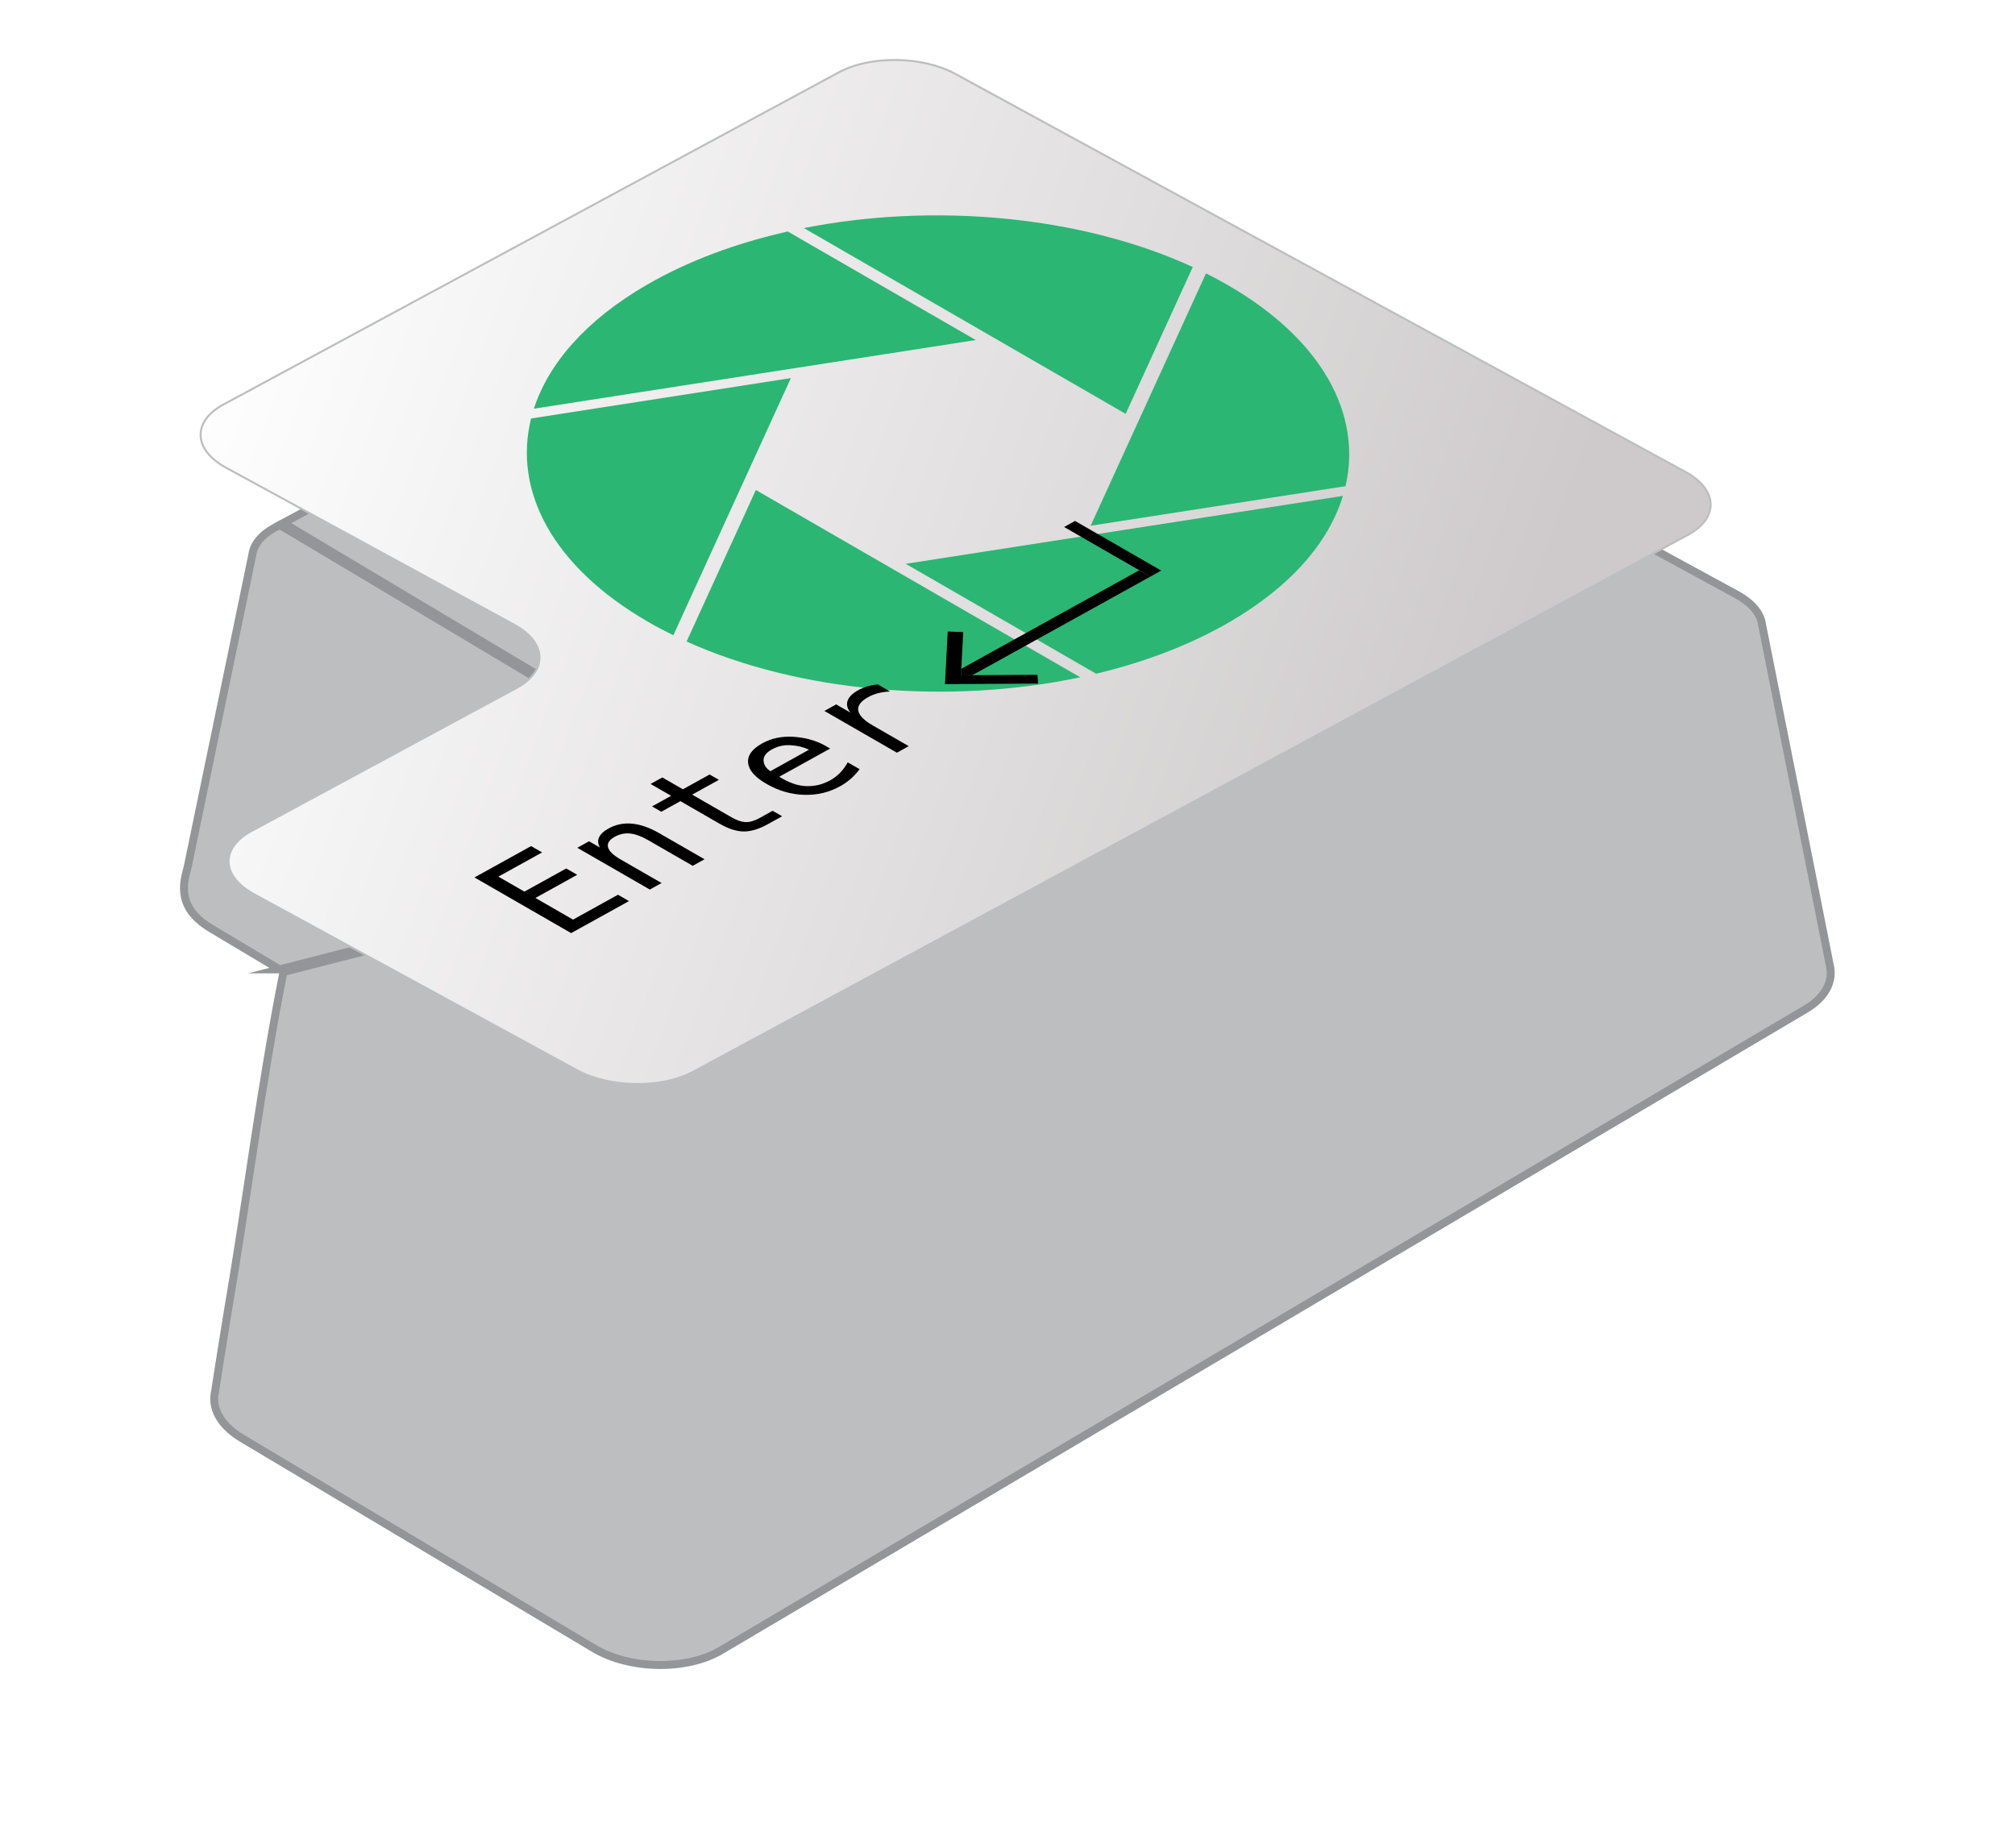 <?xml version="1.0" encoding="UTF-8"?><svg id="Layer_1" xmlns="http://www.w3.org/2000/svg" xmlns:xlink="http://www.w3.org/1999/xlink" viewBox="0 0 1016 932"><defs><filter id="drop-shadow-1" filterUnits="userSpaceOnUse"><feOffset dx="26" dy="62"/><feGaussianBlur result="blur" stdDeviation="30"/><feFlood flood-color="#231f20" flood-opacity=".29"/><feComposite in2="blur" operator="in"/><feComposite in="SourceGraphic"/></filter><filter id="drop-shadow-2" filterUnits="userSpaceOnUse"><feOffset dx="26" dy="62"/><feGaussianBlur result="blur-2" stdDeviation="30"/><feFlood flood-color="#231f20" flood-opacity=".29"/><feComposite in2="blur-2" operator="in"/><feComposite in="SourceGraphic"/></filter><linearGradient id="linear-gradient" x1="76.14" y1="173.53" x2="791.08" y2="438.44" gradientUnits="userSpaceOnUse"><stop offset=".03" stop-color="#fff"/><stop offset=".92" stop-color="#cecacb"/></linearGradient></defs><path d="M896.58,424.52c-11.35-57.19-22.7-114.38-34.12-171.56-.67-5.42-4.91-10.82-12.69-15.06-95.31-51.92-272.78-148.72-368.06-200.64-16.55-9.02-42.82-9.39-58.68-.83L116.84,201.72l263.28,157.15.26-.07.07.27,1.43.85-.91,1.52-1.13-.67-262.92,67.38c-11.35,56.94-18.43,115.09-28.27,172.46-2.13,13.07-4.21,26.15-6.25,39.22-1.86,8.16,2.68,16.9,13.54,23.38l177.57,106.01c18.05,10.78,46.71,11.22,64.01,1l547-323.4c10.11-5.98,14.09-14.28,12.06-22.3Z" style="fill:#bcbec0; filter:url(#drop-shadow-1); stroke:#939598; stroke-miterlimit:10; stroke-width:4px;"/><path d="M114.96,426.82l262.75-67.34L115.03,202.7l-2.35,1.27c-6.97,3.76-10.76,8.62-11.43,13.65-5.61,26.91-11.18,53.84-16.72,80.76-5.38,25.8-10.71,51.61-16.03,77.42-3.66,11.85-2.36,21.86,12.05,30.47,0,0,26.82,16.01,34.42,20.55Z" style="fill:#bcbec0; filter:url(#drop-shadow-2); stroke:#939598; stroke-miterlimit:10; stroke-width:4px;"/><path d="M423.03,36.43c15.86-8.56,42.13-8.19,58.68.84l175.3,95.56,178.56,97.34,14.2,7.74c16.55,9.02,17.11,23.28,1.25,31.84l-501.5,270.72c-15.86,8.56-42.13,8.19-58.68-.84l-162.79-88.74c-16.55-9.02-17.11-23.28-1.25-31.84l133.71-72.18c15.86-8.56,15.3-22.81-1.25-31.84l-145.33-79.22c-16.55-9.02-17.11-23.28-1.25-31.84L423.03,36.43Z" style="fill:url(#linear-gradient); stroke:#bcbec0; stroke-miterlimit:10;"/><g style="isolation:isolate;"><path d="M492,171.47l-222.8,34.61c7.39-22.83,26.27-44.64,56.67-62.31,20.95-12.18,45.32-21.18,71.33-27.04l94.79,54.73Z" style="fill:#2bb673; stroke-width:0px;"/><path d="M398.77,190.66l-59.26,129.69c-4.34-2.13-8.57-4.37-12.67-6.74-48.43-27.96-68.13-66.28-59.05-102.6l130.98-20.35Z" style="fill:#2bb673; stroke-width:0px;"/><path d="M544.69,341.53c-65.63,13.86-141.05,7.85-198.5-18.03l34.92-76.41,163.58,94.44Z" style="fill:#2bb673; stroke-width:0px;"/></g><path d="M601.41,134.66l-33.83,74.03-162.25-93.68c65.3-12.89,139.6-6.34,196.08,19.64Z" style="fill:#2bb673; stroke-width:0px;"/><path d="M677.11,250.07c-7.1,23.28-26.1,45.55-57.06,63.54-19.88,11.56-42.84,20.26-67.36,26.12l-96-55.42,220.42-34.24Z" style="fill:#2bb673; stroke-width:0px;"/><path d="M619.1,143.77c47.88,27.65,67.68,65.42,59.34,101.38l-128.51,19.96,58.15-127.26c3.76,1.88,7.44,3.85,11.01,5.92Z" style="fill:#2bb673; stroke-width:0px;"/><path d="M306.83,417.78c3.67-2.03,7.64-2.85,11.91-2.44,4.26.4,8.88,2.04,13.84,4.9l22.66,13.05-5.96,3.3-22.66-13.05c-3.29-1.89-6.28-2.97-8.96-3.23-2.68-.26-5.24.29-7.67,1.63-2.77,1.54-3.91,3.29-3.41,5.26.5,1.97,2.6,4.03,6.33,6.18l20.67,11.9-5.93,3.28-36.57-21.06,5.93-3.28,5.49,3.16c-1.04-1.79-1.19-3.49-.46-5.11.73-1.62,2.32-3.12,4.79-4.49Z" style="fill:#000; stroke-width:0px;"/><polygon points="267.79 426.65 273.34 429.84 251.29 442.05 264.42 449.61 285.5 437.94 291.04 441.13 269.97 452.8 288.94 463.73 311.59 451.18 317.14 454.38 287.98 470.53 239.24 442.46 267.79 426.65" style="fill:#000; stroke-width:0px;"/><path d="M333.94,392.03l10.38,5.98,13.47-7.46,4.67,2.69-13.47,7.46,19.85,11.43c2.7,1.56,5.08,2.36,7.17,2.42,2.07.06,4.37-.61,6.88-2l6.67-3.7,4.8,2.76-7.25,4.02c-4.44,2.46-8.49,3.68-12.12,3.65-3.63-.03-7.65-1.31-12.07-3.86l-19.85-11.43-9.64,5.34-4.67-2.69,9.64-5.34-10.38-5.98,5.93-3.28Z" style="fill:#000; stroke-width:0px;"/><polygon points="477.87 318.46 485.69 318.73 484.71 337.26 484.54 340.51 490.27 340.48 523.1 340.28 523.44 344.7 476.47 344.98 477.87 318.46" style="fill:#000; stroke-width:0px;"/><path d="M432.6,348.11c1.46-.81,3.01-1.46,4.65-1.95,1.64-.49,3.43-.83,5.37-1.02l6.14,3.54c-2.27.12-4.28.42-6.05.88-1.77.46-3.44,1.13-5,2-3.7,2.05-5.35,4.29-4.95,6.73s2.82,4.93,7.25,7.49l18.19,10.48-5.96,3.3-36.57-21.06,5.96-3.3,7.15,4.12c-1.61-2.04-2.07-4.03-1.4-5.96.67-1.93,2.41-3.68,5.22-5.24Z" style="fill:#000; stroke-width:0px;"/><path d="M392.89,391.69l.2.11c4.82,2.96,9.33,4.51,13.56,4.62,4.23.12,8.21-.86,11.95-2.93,1.89-1.04,3.56-2.32,5.01-3.81,1.45-1.5,2.73-3.25,3.83-5.26l5.98,3.44c-1.32,1.79-2.8,3.4-4.42,4.83-1.63,1.43-3.42,2.69-5.37,3.77-5.61,3.11-11.7,4.55-18.26,4.34-6.56-.21-12.84-2.04-18.83-5.49s-8.94-6.9-9.33-10.62c-.39-3.72,1.99-7.01,7.15-9.86,4.59-2.54,9.8-3.64,15.61-3.3,5.81.35,11.03,1.76,15.67,4.24l2.94,1.69-25.68,14.23ZM385.01,383.48c.07,2.13,1.22,3.93,3.43,5.4l19.49-10.84c-2.78-1.31-5.87-2.06-9.27-2.26-3.4-.2-6.55.51-9.47,2.13-2.86,1.58-4.25,3.44-4.18,5.56" style="fill:#000; stroke-width:0px;"/><polygon points="542.05 262.69 585.51 287.72 580.01 290.77 574.44 287.56 536.55 265.74 542.05 262.69" style="fill:#000; stroke-width:0px;"/><polygon points="574.44 287.56 580.01 290.77 585.5 287.73 490.27 340.48 484.54 340.51 484.71 337.26 574.44 287.56" style="fill:#000; stroke-width:0px;"/></svg>